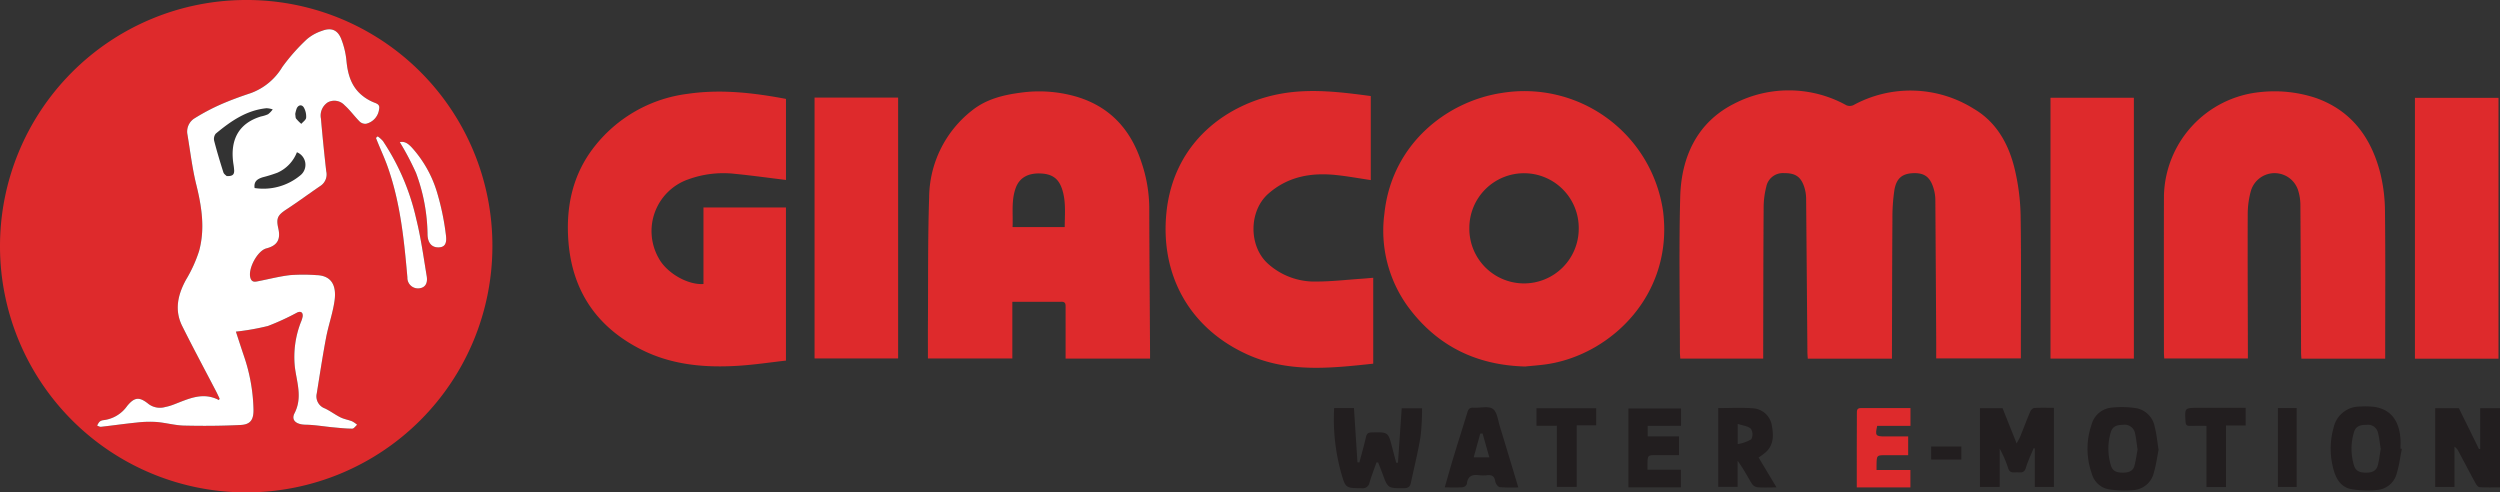 <svg id="Слой_1" data-name="Слой 1" xmlns="http://www.w3.org/2000/svg" viewBox="0 0 481.36 94.81"><rect x="0" y="0" width="481.36" height="94.81" fill="#333333" stroke="none"/><defs><style>.cls-1{fill:#de2a2c;}.cls-2{fill:#221e1f;}.cls-3{fill:#fff;}</style></defs><title>giacomini</title><path class="cls-1" d="M151.766,309.938a47.404,47.404,0,1,1-47.601-47.453A47.295,47.295,0,0,1,151.766,309.938Zm-49.387,16.4a46.128,46.128,0,0,0,6.172-1.086,47.782,47.782,0,0,0,5.607-2.58c.732-.341,1.18-.019,1.072.785a5.862,5.862,0,0,1-.37,1.132,18.479,18.479,0,0,0-1.141,8.452c.341,2.964,1.535,5.913-.047,8.998-.719,1.402.375,2.195,2.118,2.222,1.734.027,3.462.331,5.195.494,1.265.119,2.533.261,3.801.267.311.002.624-.486.936-.749a5.042,5.042,0,0,0-.963-.666c-.73-.29-1.535-.41-2.233-.755-1.036-.511-1.969-1.234-3.012-1.726a2.468,2.468,0,0,1-1.564-2.887c.577-3.579,1.117-7.166,1.791-10.727.452-2.386,1.288-4.708,1.628-7.104.436-3.071-.673-4.872-3.496-4.949a36.029,36.029,0,0,0-5.003-.004c-2.054.232-4.074.76-6.109,1.158-.634.124-1.274.312-1.57-.571-.574-1.71,1.314-5.276,3.055-5.726,2.084-.539,2.785-1.699,2.306-3.818-.456-2.018-.135-2.589,1.622-3.735,2.206-1.439,4.322-3.016,6.502-4.497a2.633,2.633,0,0,0,1.097-2.809q-.581-5.059-1.019-10.134a3.03,3.03,0,0,1,1.33-3.134,2.672,2.672,0,0,1,3.214.556c1.061.943,1.9,2.134,2.908,3.144a1.58,1.58,0,0,0,1.242.429A3.268,3.268,0,0,0,129.944,283.558c.141-.69-.048-.997-.802-1.276a8.703,8.703,0,0,1-2.801-1.713c-1.832-1.685-2.435-3.927-2.673-6.355a15.492,15.492,0,0,0-1.024-4.268c-.707-1.742-1.948-2.197-3.706-1.516a8.511,8.511,0,0,0-2.901,1.616,37.029,37.029,0,0,0-4.732,5.352,11.771,11.771,0,0,1-6.04,5.008c-2.005.665-4,1.391-5.931,2.243a39.715,39.715,0,0,0-4.84,2.571,3,3,0,0,0-1.441,3.199c.54,3.219.919,6.479,1.701,9.639,1.053,4.252,1.702,8.5.532,12.77a26.409,26.409,0,0,1-2.515,5.519c-1.584,2.896-2.255,5.851-.728,8.92,2.095,4.209,4.327,8.351,6.496,12.523.245.472.466.957.698,1.436l-.119.293c-3.115-1.637-5.856-.235-8.643.826a9.82,9.82,0,0,1-1.718.511,3.659,3.659,0,0,1-3.181-.572c-1.748-1.411-2.683-1.399-4.136.367a6.509,6.509,0,0,1-4.557,2.733,1.407,1.407,0,0,0-.768.309,2.888,2.888,0,0,0-.453.746c.242.08.494.253.724.227,2.298-.26,4.589-.591,6.89-.82a21.263,21.263,0,0,1,3.808-.111c1.786.145,3.552.656,5.333.697,3.629.085,7.268.061,10.892-.12,1.907-.096,2.496-1.051,2.458-2.983a34.067,34.067,0,0,0-1.853-10.33C103.393,329.46,102.898,327.914,102.38,326.338Zm27.298-37.601-.333.304c.143.354.283.71.428,1.063.604,1.473,1.271,2.925,1.804,4.423,2.459,6.905,3.185,14.126,3.823,21.36a2.037,2.037,0,0,0,2.21,2.119c1.159-.095,1.753-.895,1.51-2.358-.613-3.69-1.118-7.415-2.022-11.037a44.447,44.447,0,0,0-6.408-14.976A5.763,5.763,0,0,0,129.677,288.737Zm4.259,1.12a52.739,52.739,0,0,1,3.132,5.946,35.058,35.058,0,0,1,2.208,11.816c.031,1.634.809,2.519,2.111,2.495,1.114-.021,1.666-.598,1.429-2.372a49.059,49.059,0,0,0-1.654-8.04,22.475,22.475,0,0,0-4.832-8.729C135.689,290.28,134.976,289.607,133.937,289.857Z" transform="translate(-56.958 -262.485)"/><path class="cls-1" d="M421.243,331.538H405.034c-.026-.441-.067-.829-.07-1.217q-.118-14.816-.246-29.632a7.479,7.479,0,0,0-.409-2.333c-.657-1.894-1.732-2.557-3.854-2.537a3.249,3.249,0,0,0-3.412,2.625,16.201,16.201,0,0,0-.506,4.016c-.063,9.078-.065,18.156-.086,27.234-.001.592-0,1.185-0,1.84H380.489c-.027-.44-.076-.861-.076-1.282-.004-9.958-.202-19.922.061-29.873.205-7.735,3.298-14.383,10.427-17.952a22.879,22.879,0,0,1,21.564.324,1.703,1.703,0,0,0,1.348-.018,22.93,22.93,0,0,1,23.209.711c4.435,2.6,6.788,6.951,7.914,11.844a41.765,41.765,0,0,1,1.078,8.644c.137,8.636.049,17.276.049,25.915V331.497H429.761c0-1.31.006-2.618-.001-3.925q-.072-13.317-.163-26.634a7.93,7.93,0,0,0-.324-2.116c-.645-2.224-1.753-3.055-3.861-2.996-2.164.06-3.328.965-3.709,3.303a36.627,36.627,0,0,0-.37,5.604c-.06,8.318-.065,16.636-.09,24.955C421.242,330.277,421.243,330.867,421.243,331.538Z" transform="translate(-56.958 -262.485)"/><path class="cls-1" d="M350.626,333.054c-9.415-.243-17.038-3.978-22.617-11.583a24.87,24.87,0,0,1-4.482-17.938c1.426-13.31,12.026-21.582,22.656-23.16a26.965,26.965,0,0,1,30.994,22.818c1.981,15.835-9.779,27.359-22.03,29.367C353.653,332.804,352.134,332.893,350.626,333.054Zm10.308-26.537a10.532,10.532,0,1,0-21.063-.139,10.532,10.532,0,1,0,21.063.139Z" transform="translate(-56.958 -262.485)"/><path class="cls-1" d="M278.392,331.531h-16.26c0-.545,0-1.084,0-1.623q-0-4.139.002-8.279c.001-.551.008-1.045-.776-1.041-3.114.016-6.228.007-9.479.007v10.906H235.624c0-2.284-.014-4.588.002-6.89.056-8.038-.034-16.081.233-24.113a21.461,21.461,0,0,1,8.263-16.748c2.688-2.144,5.894-2.959,9.212-3.402a25.764,25.764,0,0,1,10.916.76c6.425,1.923,10.399,6.295,12.462,12.548a27.808,27.808,0,0,1,1.53,8.689c.023,9.278.097,18.555.15,27.833C278.395,330.61,278.392,331.04,278.392,331.531Zm-16.43-25.33c.014-2.53.282-5.002-.538-7.398-.693-2.025-1.978-2.873-4.296-2.923-2.279-.049-3.881.861-4.584,2.755-.908,2.451-.502,5.01-.625,7.566Z" transform="translate(-56.958 -262.485)"/><path class="cls-1" d="M516.212,331.548H500.078c-.023-.429-.059-.815-.061-1.201-.041-9.479-.069-18.959-.133-28.438a9.434,9.434,0,0,0-.381-2.588,4.755,4.755,0,0,0-9.173.007,16.801,16.801,0,0,0-.586,4.248c-.034,8.759.01,17.519.028,26.278.001.516 0,1.033 0,1.646H473.67c-.02-.363-.06-.747-.06-1.131-.003-10.08-.027-20.159.004-30.239a20.529,20.529,0,0,1,18.403-19.899,25.328,25.328,0,0,1,10.873,1.126c6.864,2.445,10.644,7.664,12.38,14.469a31.43,31.43,0,0,1,.901,7.344c.104,8.959.041,17.919.041,26.879C516.213,330.518,516.212,330.988,516.212,331.548Z" transform="translate(-56.958 -262.485)"/><path class="cls-1" d="M192.407,317.168v-14.731h15.882v29.478c-2.954.332-5.945.783-8.953.983-6.456.429-12.829-.091-18.716-3.013-8.63-4.283-13.485-11.271-14.219-20.949-.506-6.673.815-12.909,5.047-18.265a27.055,27.055,0,0,1,17.924-10.12c6.309-.924,12.596-.219,18.92.976v15.608c-3.304-.402-6.582-.861-9.873-1.183a19.779,19.779,0,0,0-8.969,1.079,10.547,10.547,0,0,0-5.698,15.103C185.227,314.957,189.276,317.38,192.407,317.168Z" transform="translate(-56.958 -262.485)"/><path class="cls-1" d="M321.364,315.968v16.541c-8.28.887-16.467,1.796-24.398-1.846-10.912-5.011-16.581-15.11-15.435-27.077,1.336-13.953,11.947-21.233,22.035-23.052,5.783-1.043,11.533-.327,17.328.444v16.182c-2.225-.331-4.411-.732-6.614-.966-4.823-.512-9.321.251-13.112,3.588-3.751,3.302-3.816,10.02-.143,13.412a13.377,13.377,0,0,0,9.436,3.499c2.949-.006,5.897-.352,8.845-.552C319.944,316.098,320.578,316.035,321.364,315.968Z" transform="translate(-56.958 -262.485)"/><path class="cls-1" d="M213.797,281.273h16.089v50.227H213.797Z" transform="translate(-56.958 -262.485)"/><path class="cls-1" d="M538.028,331.548H521.94V281.322h16.088Z" transform="translate(-56.958 -262.485)"/><path class="cls-1" d="M467.822,281.308v50.223h-16.052v-50.223Z" transform="translate(-56.958 -262.485)"/><path class="cls-2" d="M313.844,341.05h3.809c.227,3.508.452,6.979.677,10.449l.371.017c.428-1.623.898-3.236,1.263-4.872.154-.69.454-.884,1.129-.9,3.162-.073,3.159-.091,3.939,2.966.244.959.506,1.913.759,2.869l.339.002c.237-3.464.475-6.928.719-10.485h3.917a46.378,46.378,0,0,1-.287,5.435c-.499,3.018-1.241,5.995-1.881,8.989-.16.749-.613.966-1.375.967-3.034.002-3.031.027-4.065-2.775-.269-.728-.56-1.448-.84-2.172l-.325-.018c-.452,1.289-.949,2.564-1.34,3.871a1.33,1.33,0,0,1-1.531,1.098c-3.085-.034-3.085.003-3.949-3.013A38.482,38.482,0,0,1,313.844,341.05Z" transform="translate(-56.958 -262.485)"/><path class="cls-2" d="M452.429,341.008v15.237h-3.681v-7.405l-.232-.055c-.51,1.269-1.112,2.512-1.502,3.817-.305,1.02-1.004.832-1.694.831-.684-.001-1.398.202-1.706-.802a20.874,20.874,0,0,0-1.63-3.762v7.367h-3.8V341.075h4.353c.858,2.148,1.724,4.316,2.715,6.795.333-.636.551-.98.7-1.351.641-1.591,1.239-3.199,1.909-4.777.127-.3.495-.684.772-.702C449.858,340.965,451.092,341.008,452.429,341.008Z" transform="translate(-56.958 -262.485)"/><path class="cls-2" d="M538.318,341.085v15.242c-1.336,0-2.64.044-3.935-.036-.276-.017-.602-.444-.773-.755-1.11-2.03-2.181-4.082-3.27-6.123a2.367,2.367,0,0,0-.785-.928v7.759h-3.716v-15.16h4.563l3.874,7.871.234-.041v-7.829Z" transform="translate(-56.958 -262.485)"/><path class="cls-2" d="M472.581,349.099c-.282,1.395-.478,2.94-.92,4.411a4.341,4.341,0,0,1-3.831,3.333,19.328,19.328,0,0,1-4.969-.167,4.156,4.156,0,0,1-3.143-3.011,14.281,14.281,0,0,1-.055-9.388,4.421,4.421,0,0,1,3.863-3.306,18.474,18.474,0,0,1,4.85.124,4.46,4.46,0,0,1,3.466,3.596C472.204,346.065,472.324,347.503,472.581,349.099Zm-4.048-.059c-.174-1.141-.262-2.217-.517-3.253a2.02,2.02,0,0,0-2.282-1.503c-1.088.005-2.013.241-2.351,1.406a11.03,11.03,0,0,0,.033,6.468c.348,1.117,1.234,1.333,2.271,1.333,1.041 0,1.956-.225,2.253-1.348C468.212,351.115,468.346,350.049,468.533,349.04Z" transform="translate(-56.958 -262.485)"/><path class="cls-2" d="M519.42,348.912c-.311,1.551-.508,3.137-.962,4.644a4.253,4.253,0,0,1-3.743,3.265,18.642,18.642,0,0,1-5.081-.165c-1.846-.347-2.832-1.863-3.323-3.597a15,15,0,0,1-.022-8.269,5.138,5.138,0,0,1,5.16-4.023,13.812,13.812,0,0,1,2.748.071c3.075.496,4.727,2.607,4.961,6.233.038.596.005,1.197.005,1.796Zm-4.064-.001c-.181-1.083-.287-2.157-.552-3.19a1.97,1.97,0,0,0-2.208-1.432c-1.071.001-2.017.184-2.377,1.362a10.913,10.913,0,0,0-.004,6.466c.355,1.179,1.281,1.38,2.361,1.378,1.066-.002,1.933-.319,2.215-1.415C515.058,351.046,515.173,349.975,515.357,348.91Z" transform="translate(-56.958 -262.485)"/><path class="cls-2" d="M399.019,356.334c-1.421,0-2.582.06-3.731-.034a1.617,1.617,0,0,1-1.054-.728c-.872-1.451-1.66-2.953-2.711-4.369v5.029h-3.73V341.06c2.234,0,4.466-.126,6.677.038a3.942,3.942,0,0,1,3.664,3.421c.365,1.985.311,3.93-1.528,5.318-.312.235-.634.456-1.037.744C396.704,352.475,397.8,354.302,399.019,356.334Zm-7.477-12.233v3.894a7.511,7.511,0,0,0,2.611-.925,2.034,2.034,0,0,0-.065-2.019C393.545,344.517,392.549,344.441,391.541,344.101Z" transform="translate(-56.958 -262.485)"/><path class="cls-2" d="M349.299,356.332a29.376,29.376,0,0,1-3.579-.054c-.344-.044-.806-.696-.868-1.12-.144-.986-.629-1.267-1.537-1.173a6.701,6.701,0,0,1-1.555-.001c-1.331-.175-2.222.155-2.364,1.682a1.042,1.042,0,0,1-.767.636c-1.11.074-2.228.03-3.498.03.591-2.043,1.13-3.983,1.715-5.907.869-2.857,1.779-5.7,2.651-8.556.185-.604.445-.932,1.164-.882,1.269.088,2.866-.387,3.729.221.847.597,1,2.233,1.373,3.44C346.947,348.486,348.093,352.335,349.299,356.332Zm-5.576-5.788c-.456-1.604-.882-3.104-1.308-4.604l-.445.041c-.413,1.494-.826,2.987-1.261,4.563Z" transform="translate(-56.958 -262.485)"/><path class="cls-1" d="M424.807,341.062v3.423h-6.404c-.429,1.838-.287,2.031,1.369,2.032,1.508.001,3.015 0,4.593 0v3.612c-1.472,0-2.896-.001-4.32 0-1.728.001-1.729.001-1.771,1.766-.007.313-.001.626-.001,1.08H424.795v3.35h-10.325c0-2.679-.003-5.263.001-7.848.003-2.118.016-4.235.019-6.353.001-.536-.039-1.068.749-1.066C418.388,341.067,421.537,341.062,424.807,341.062Z" transform="translate(-56.958 -262.485)"/><path class="cls-2" d="M370.498,341.129h10.129v3.348H374.211V346.515h6.028v3.598c-1.44,0-2.865-.001-4.289 0-1.758.001-1.759.002-1.778,1.742-.003.318-0.0.637-0,1.073h6.433v3.391H370.498Z" transform="translate(-56.958 -262.485)"/><path class="cls-2" d="M481.8,344.479c-1.198,0-2.188-.028-3.176.01-.623.024-.82-.211-.859-.826-.167-2.65-.185-2.653,2.404-2.657,3.03-.005,6.06-.001,9.184-.001v3.402h-3.788v11.857h-3.764Z" transform="translate(-56.958 -262.485)"/><path class="cls-2" d="M356.72,356.234V344.461h-3.924v-3.374H364.291v3.288h-3.748v11.859Z" transform="translate(-56.958 -262.485)"/><path class="cls-2" d="M495.549,341.059H499.168v15.179H495.549Z" transform="translate(-56.958 -262.485)"/><path class="cls-2" d="M428.791,348.459h5.813v2.509h-5.813Z" transform="translate(-56.958 -262.485)"/><path class="cls-3" d="M102.38,326.338c.518,1.576,1.014,3.122,1.535,4.66a34.067,34.067,0,0,1,1.853,10.33c.038,1.932-.55,2.888-2.458,2.983-3.625.182-7.263.205-10.892.12-1.782-.042-3.548-.552-5.333-.697a21.263,21.263,0,0,0-3.808.111c-2.301.23-4.592.561-6.89.82-.23.026-.482-.146-.724-.227a2.888,2.888,0,0,1,.453-.746,1.407,1.407,0,0,1,.768-.309,6.509,6.509,0,0,0,4.557-2.733c1.453-1.766,2.389-1.777,4.136-.367a3.659,3.659,0,0,0,3.181.572,9.82,9.82,0,0,0,1.718-.511c2.787-1.061,5.528-2.463,8.643-.826l.119-.293c-.232-.479-.453-.964-.698-1.436-2.169-4.172-4.401-8.314-6.496-12.523-1.527-3.069-.856-6.024.728-8.92a26.409,26.409,0,0,0,2.515-5.519c1.17-4.27.521-8.517-.532-12.77-.782-3.16-1.161-6.42-1.701-9.639a3,3,0,0,1,1.441-3.199,39.715,39.715,0,0,1,4.84-2.571c1.931-.852,3.926-1.578,5.931-2.243a11.771,11.771,0,0,0,6.04-5.008,37.029,37.029,0,0,1,4.732-5.352,8.511,8.511,0,0,1,2.901-1.616c1.758-.681,2.999-.226,3.706,1.516a15.492,15.492,0,0,1,1.024,4.268c.238,2.428.841,4.67,2.673,6.355a8.703,8.703,0,0,0,2.801,1.713c.754.28.943.587.802,1.276a3.268,3.268,0,0,1-2.497,2.76,1.58,1.58,0,0,1-1.242-.429c-1.008-1.01-1.846-2.201-2.908-3.144a2.672,2.672,0,0,0-3.214-.556,3.03,3.03,0,0,0-1.33,3.134q.443,5.073,1.019,10.134a2.633,2.633,0,0,1-1.097,2.809c-2.18,1.481-4.296,3.058-6.502,4.497-1.757,1.146-2.078,1.717-1.622,3.735.479,2.119-.222,3.279-2.306,3.818-1.741.45-3.629,4.016-3.055,5.726.296.883.936.694,1.57.571,2.035-.397,4.055-.926,6.109-1.158a36.029,36.029,0,0,1,5.003.004c2.823.077,3.933,1.878,3.496,4.949-.34,2.397-1.176,4.718-1.628,7.104-.674,3.561-1.214,7.148-1.791,10.727a2.468,2.468,0,0,0,1.564,2.887c1.043.491,1.976,1.214,3.012,1.726.698.345,1.503.465,2.233.755a5.042,5.042,0,0,1,.963.666c-.312.263-.625.751-.936.749-1.268-.007-2.536-.148-3.801-.267-1.733-.163-3.461-.468-5.195-.494-1.743-.027-2.836-.82-2.118-2.222,1.582-3.085.388-6.034.047-8.998a18.479,18.479,0,0,1,1.141-8.452,5.862,5.862,0,0,0,.37-1.132c.108-.804-.341-1.126-1.072-.785a47.782,47.782,0,0,1-5.607,2.58A46.128,46.128,0,0,1,102.38,326.338Zm-1.77-29.949c1.12.044,1.464-.278,1.434-1.108a12.181,12.181,0,0,0-.156-1.305c-.679-4.701,1.142-7.801,5.33-9.069a6.267,6.267,0,0,0,1.362-.429,4.565,4.565,0,0,0,.889-.928,4.235,4.235,0,0,0-1.187-.229c-3.879.384-6.912,2.51-9.785,4.901a1.632,1.632,0,0,0-.3,1.384c.527,2.041,1.135,4.062,1.775,6.07C100.08,296.013,100.486,296.257,100.609,296.389Zm5.369,2.3a11.13,11.13,0,0,0,8.777-2.416,2.598,2.598,0,0,0-.63-4.473,7.102,7.102,0,0,1-3.779,3.949,28.045,28.045,0,0,1-2.842.879C106.594,296.932,105.789,297.359,105.979,298.689Zm7.825-14.253c.062.366.027.698.173.896a8.888,8.888,0,0,0,.994,1.003c.328-.388.886-.751.931-1.17a3.507,3.507,0,0,0-.402-1.908c-.377-.713-1.099-.615-1.419.123A6.461,6.461,0,0,0,113.803,284.436Z" transform="translate(-56.958 -262.485)"/><path class="cls-3" d="M129.677,288.737a5.763,5.763,0,0,1,1.011.899,44.447,44.447,0,0,1,6.408,14.976c.904,3.622,1.409,7.346,2.022,11.037.243,1.463-.351,2.263-1.51,2.358a2.037,2.037,0,0,1-2.21-2.119c-.637-7.234-1.363-14.455-3.823-21.36-.534-1.498-1.2-2.95-1.804-4.423-.145-.353-.286-.709-.428-1.063Z" transform="translate(-56.958 -262.485)"/><path class="cls-3" d="M133.937,289.857c1.039-.25,1.753.423,2.394,1.117a22.475,22.475,0,0,1,4.832,8.729,49.059,49.059,0,0,1,1.654,8.04c.237,1.774-.315,2.351-1.429,2.372-1.302.024-2.08-.861-2.111-2.495a35.058,35.058,0,0,0-2.208-11.816A52.739,52.739,0,0,0,133.937,289.857Z" transform="translate(-56.958 -262.485)"/></svg>
